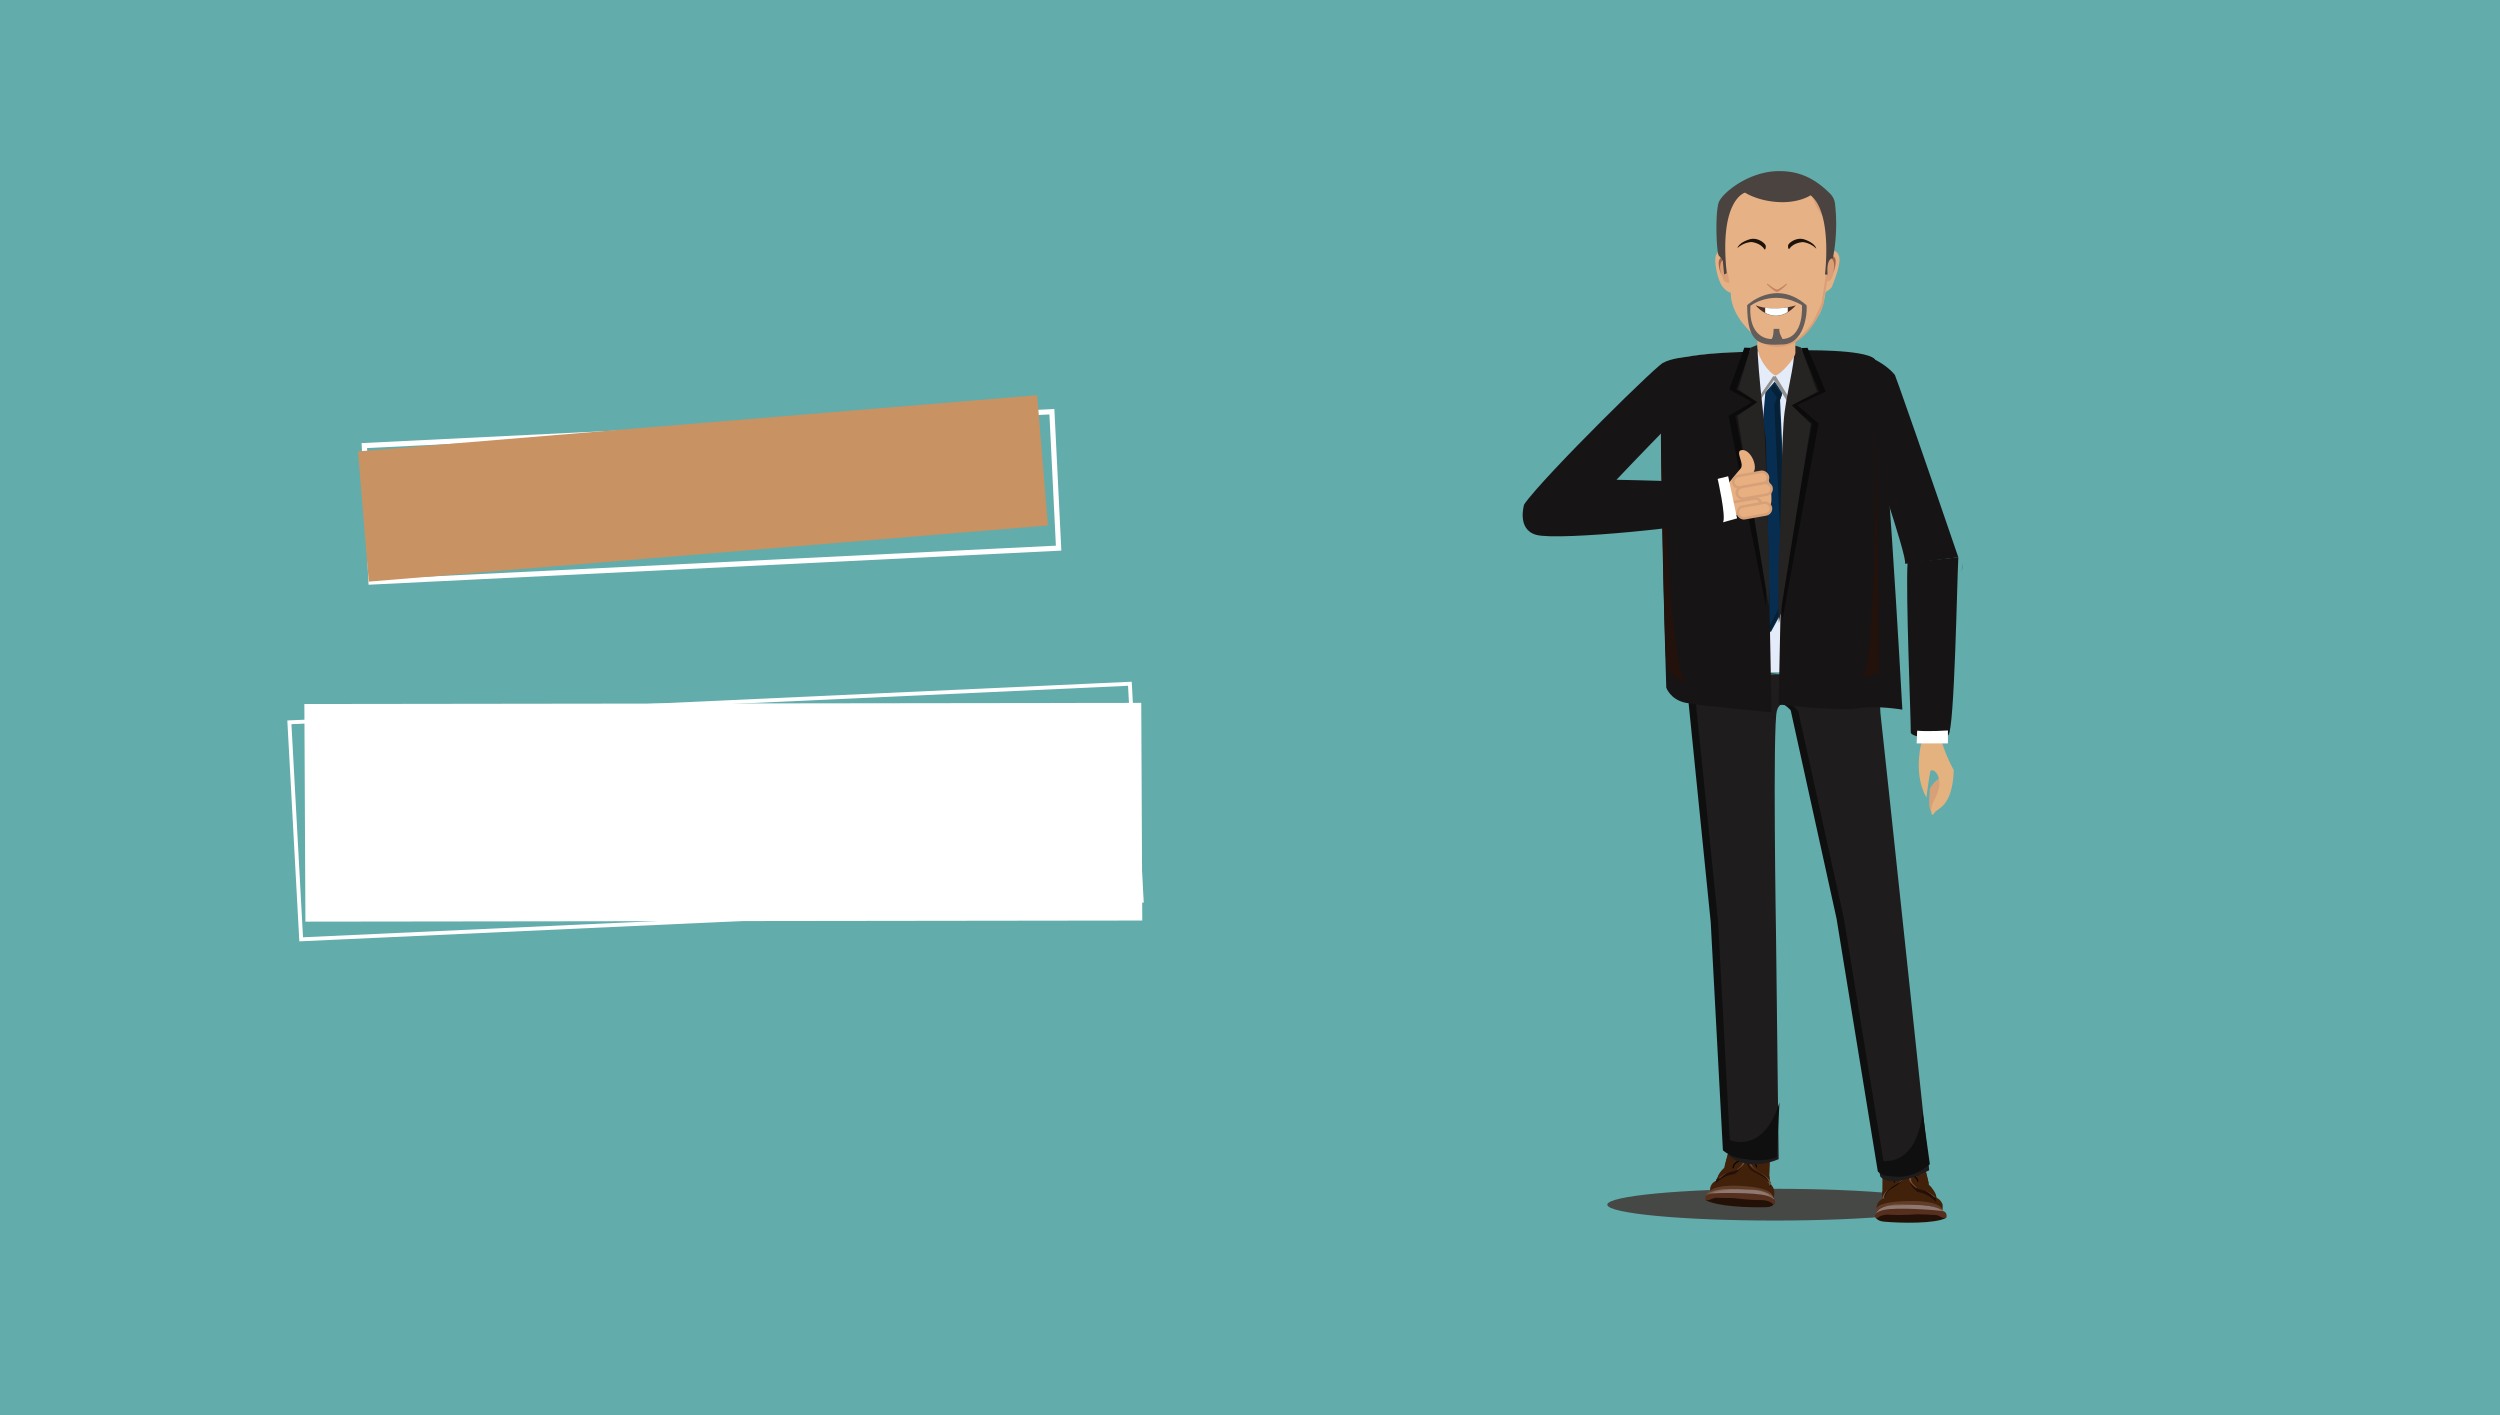 <svg xmlns="http://www.w3.org/2000/svg" viewBox="0 0 1920 1087"><defs><style>.cls-1{fill:#62acab;}.cls-13,.cls-2,.cls-36,.cls-4{fill:none;}.cls-2,.cls-4{stroke:#fff;}.cls-13,.cls-2,.cls-29,.cls-36,.cls-4{stroke-miterlimit:10;}.cls-2{stroke-width:3px;}.cls-3{fill:#fff;}.cls-4{stroke-width:4px;}.cls-5{fill:#c99262;}.cls-6{fill:#464845;}.cls-7{fill:#42210b;}.cls-8{fill:#231006;}.cls-14,.cls-9{fill:#7a5642;}.cls-10{fill:#000001;}.cls-11{fill:#8e7870;}.cls-12{fill:#562f1e;}.cls-13{stroke:#030805;}.cls-14{opacity:0.54;}.cls-15{fill:#1e1c1c;}.cls-16{fill:#0f0f0f;}.cls-17{fill:#e4ebf9;}.cls-18{fill:#072e51;}.cls-19{fill:#062135;}.cls-20{fill:#f4eaf6;}.cls-21{fill:#919191;}.cls-22{fill:#d6a078;}.cls-23{fill:#e4b27f;}.cls-24{fill:#161414;}.cls-25{fill:#0c0b0b;}.cls-26{fill:#262323;}.cls-27{fill:#23110c;}.cls-28,.cls-29{fill:#e8b081;}.cls-29{stroke:#d6a078;stroke-width:2px;}.cls-30{fill:#e4ac7f;}.cls-31{fill:#e6b185;}.cls-32{fill:#e6b085;}.cls-33{fill:#da9f77;}.cls-34{fill:#a06545;}.cls-35{fill:#645d5a;}.cls-36{stroke:#1b120a;stroke-width:0.5px;}.cls-37{fill:#1b120a;}.cls-38{fill:#4a4340;}.cls-39{fill:#482f27;}.cls-40{fill:#fcffff;}.cls-41{fill:#c7835d;}</style></defs><title>template_1_preview_6</title><g id="bg"><rect class="cls-1" width="1920" height="1087"/></g><g id="profession_box" data-name="profession box"><g id="Layer_24" data-name="Layer 24"><polygon class="cls-2" points="876.82 691.76 231.3 721.39 222.24 554.74 867.75 525.12 876.82 691.76"/></g><polygon class="cls-3" points="877.27 706.97 234.56 707.82 233.75 540.67 876.48 539.81 877.27 706.97"/></g><g id="name_box" data-name="name  box"><rect class="cls-4" x="281.05" y="329.16" width="528.69" height="104.9" transform="translate(-17.1 27.27) rotate(-2.82)"/><rect class="cls-5" x="277.19" y="324.93" width="523.37" height="100.35" transform="translate(-28.1 45.72) rotate(-4.73)"/></g><g id="shadow"><ellipse class="cls-6" cx="1363.15" cy="925.19" rx="128.76" ry="12.19"/></g><g id="shoes"><path class="cls-7" d="M1490.48,930.54s2.6-7.27-4.06-10.58c0,0-3.15-8.71-6.2-9.78-3.68-1.28-.06-1.43-.06-1.43l-2.15-9.23a6.68,6.68,0,0,0-2-3.5c-2.3-2.28-6.67-6.39-9.71-6.77-4.38-.54-9.53-2.48-13.82-.87s-7.65,8.19-7.53,11.06-.11,15.05-.08,15.77-.58,3.61.93,5c0,0-8.6,2.5-4.51,13.8C1441.29,934,1452.53,924.93,1490.48,930.54Z" transform="translate(1)"/><path class="cls-8" d="M1466.25,892.1l.54,14.4c.09,2.26,5.3,6.6,5.3,6.6a25.16,25.16,0,0,1,13.2,6.62,7.88,7.88,0,0,1,.69,3.62s-5.82-6.77-14.52-7.95c0,0-5.21-4.34-5.3-6.6l-.62-16.59A3.39,3.39,0,0,1,1466.25,892.1Z" transform="translate(1)"/><path class="cls-7" d="M1486,919.92a28.48,28.48,0,0,0-15.7-7.65s-5.63-4.18-5.71-6.38l-.6-16.09s6.19-1.7,13.68,8.38c0,0,2.64,10.05,2.7,11.51S1486.39,915,1486,919.92Z" transform="translate(1)"/><path class="cls-9" d="M1484.76,919a6.36,6.36,0,0,1,0,.74,26.44,26.44,0,0,0-7.2-5.35A27,27,0,0,1,1484.76,919Z" transform="translate(1)"/><path class="cls-9" d="M1469.88,891.17a6.34,6.34,0,0,0-3.71-.44l.6,15.85c.06,1.69,3.21,4.59,4.57,5.77-.27,0-.54-.1-.82-.14,0,0-5.11-4.14-5.19-6.3l-.6-15.85S1466.77,889.46,1469.88,891.17Z" transform="translate(1)"/><path class="cls-10" d="M1446.18,920s-2.09-3.32,5.57-8.37,10.6-4.81,7.28-21.2a5.68,5.68,0,0,1,.62.34c3.42,16.72.44,16.47-7.22,21.52s-5.57,8.37-5.57,8.37a1.21,1.21,0,0,1-1.21-.74A1.32,1.32,0,0,0,1446.18,920Z" transform="translate(1)"/><path class="cls-7" d="M1446,920.34s-2.3-3.52,6.16-8.89,11.74-5.11,8-22.83c0,0-9.76-6.23-15.32,9.62v16S1443.15,920.45,1446,920.34Z" transform="translate(1)"/><path class="cls-9" d="M1451.05,912.49c8.25-5.42,11.46-5.15,7.78-23.07a8.34,8.34,0,0,0-7.52-.55,8.21,8.21,0,0,1,8.89-.23c3.68,17.92.47,17.66-7.78,23.07s-6,9-6,9c-.91,0-1.34-.6-1.53-1.47C1445.3,917.64,1446.74,915.32,1451.05,912.49Z" transform="translate(1)"/><path class="cls-7" d="M1312.72,917s-2.3-7.18,4.29-10.21c0,0,3.34-8.41,6.34-9.35,3.62-1.14.1-1.4.1-1.4l2.38-8.94a6.53,6.53,0,0,1,2.06-3.36c2.31-2.15,6.69-6,9.65-6.3,4.27-.39,9.35-2.12,13.46-.41s7.17,8.24,7,11-.37,14.7-.43,15.4.45,3.54-1.06,4.83c0,0,8.28,2.71,3.95,13.62C1360.43,921.88,1349.8,912.68,1312.72,917Z" transform="translate(1)"/><path class="cls-8" d="M1337,880.14l-1,13.43c-.16,2.11-5.39,6-5.39,6a24.91,24.91,0,0,0-13.11,5.69,7.06,7.06,0,0,0-.79,3.36s5.91-6.1,14.45-6.89c0,0,5.23-3.86,5.39-6l1.14-15.47A3.47,3.47,0,0,0,1337,880.14Z" transform="translate(1)"/><path class="cls-7" d="M1318,905.85s5.91-6.1,14.45-6.89c0,0,5.23-3.86,5.39-6l1.14-15.47s-5.52-1.82-12.65,7.65c0,0-2.75,9.59-2.86,11S1317.82,901.07,1318,905.85Z" transform="translate(1)"/><path class="cls-9" d="M1319.47,904.53a6.22,6.22,0,0,0,0,.72,25.86,25.86,0,0,1,7.23-5A26.44,26.44,0,0,0,1319.47,904.53Z" transform="translate(1)"/><path class="cls-9" d="M1335,877.8a6.2,6.2,0,0,1,3.64-.3L1337.49,893c-.12,1.65-3.3,4.38-4.67,5.48.27,0,.53-.08.8-.11,0,0,5.14-3.86,5.3-6l1.14-15.47S1338.09,876.25,1335,877.8Z" transform="translate(1)"/><path class="cls-8" d="M1359,910.83s2.24-3.73-7-8.8-12.64-4.65-9.71-22.67a6.74,6.74,0,0,0-.7.4c-3,18.39.43,18,9.66,23s7,8.8,7,8.8a1.42,1.42,0,0,0,1.36-.88A1.63,1.63,0,0,1,1359,910.83Z" transform="translate(1)"/><path class="cls-7" d="M1356.47,908.51s2.37-3.36-5.71-8.9-11.3-5.4-7-22.6c0,0,9.76-5.75,14.64,9.94l-.56,15.62S1359.28,908.71,1356.47,908.51Z" transform="translate(1)"/><path class="cls-9" d="M1352.85,901.84c-8.68-5.87-12.15-5.73-7.57-23.9a9.37,9.37,0,0,1,8.1-.26,9.22,9.22,0,0,0-9.56-.6c-4.58,18.17-1.12,18,7.57,23.9s6.14,9.42,6.14,9.42c1,.07,1.47-.56,1.69-1.44C1358.86,907.34,1357.39,904.91,1352.85,901.84Z" transform="translate(1)"/><path class="cls-8" d="M1493.44,935.48s-2.11-6.08-13.45-6.11-37.7-4.52-40.64,4.67c0,0,.09,3.6,6.46,4.18C1459.62,939.49,1484.85,939.81,1493.44,935.48Z" transform="translate(1)"/><path class="cls-11" d="M1492.65,931s-3-4.46-17-5.41c-9.75-.66-21.29-.48-21.29-.48s-13,.93-14.31,6.71l51.92.71Z" transform="translate(1)"/><path class="cls-12" d="M1493.8,935.23s1.37-4.49-3-5.17-35.26-3.17-45.28-.78c-9.75,2.33-5.46,6.91-5.46,6.91s2.63-3.89,10.55-3.27,21.55-.34,21.55-.34,13,.38,13.66.53C1489.81,934,1490.21,936,1493.8,935.23Z" transform="translate(1)"/><path class="cls-8" d="M1309.12,921.76s2.4-5.82,13.48-5.21,37.07-2.29,39.42,6.85c0,0-.29,3.51-6.54,3.72C1341.92,927.58,1317.25,926.48,1309.12,921.76Z" transform="translate(1)"/><path class="cls-11" d="M1310.14,917.47s3.18-4.19,16.92-4.32c9.56-.09,20.81.73,20.81.73s12.6,1.63,13.6,7.36L1310.73,919Z" transform="translate(1)"/><path class="cls-12" d="M1308.78,921.49s-1.08-4.46,3.18-4.88,34.61-1.11,44.26,1.79c9.39,2.82,4.94,7.05,4.94,7.05s-2.35-3.94-10.11-3.78-21-1.55-21-1.55-12.67-.36-13.37-.25C1312.75,920.49,1312.23,922.48,1308.78,921.49Z" transform="translate(1)"/><path class="cls-13" d="M1470,890.54c0-7.31-18-8.1-18,0" transform="translate(1)"/><path class="cls-13" d="M1469.53,894.55c-.27-7.31-18.31-7.37-18,.68" transform="translate(1)"/><path class="cls-13" d="M1471.87,907.47c-.27-7.31-18.31-7.37-18,.68" transform="translate(1)"/><path class="cls-13" d="M1472.22,902.81c-.27-7.31-18.31-7.37-18,.68" transform="translate(1)"/><path class="cls-13" d="M1348.08,896.49c-.27-7.31-18.31-7.37-18,.68" transform="translate(1)"/><path class="cls-13" d="M1346.91,878.48c.38-8.39-20.25-10.16-20.67-.93" transform="translate(1)"/><path class="cls-13" d="M1347.85,881.16c.32-7.15-17.25-8.66-17.61-.79" transform="translate(1)"/><path class="cls-13" d="M1348.25,890.11c.32-7.15-17.25-8.66-17.61-.79" transform="translate(1)"/><path class="cls-14" d="M1491.17,930.07s-6.51-5.75-27-4.62-19.29.45-23.94,4.71c0,0-4.75-7,23.41-7.73S1491.17,930.07,1491.17,930.07Z" transform="translate(1)"/><path class="cls-14" d="M1309.35,918a.19.19,0,0,0,.28.2c1.61-1,9.94-4.93,24.92-4.77,20.26.22,21.21,2.86,25.46,7.11a.19.19,0,0,0,.3,0c.57-1.18,2.34-7.92-22.76-9.66C1313.38,909.13,1309.77,916.25,1309.35,918Z" transform="translate(1)"/></g><g id="Layer_34" data-name="Layer 34"><path class="cls-15" d="M1445.69,517.36s-3.86,19.52-2.35,32,37.3,349.38,37.3,349.38S1451.87,914,1443,903.48L1412.28,708l-34.19-161s-11.14-13.2-14.46-1.06-.63,173.27-.63,173.27l2,171s-22.59,10.72-38.56-2.84L1317.58,711l-19.25-199.49S1437.73,526.68,1445.69,517.36Z" transform="translate(1)"/><path class="cls-16" d="M1367.73,516.83c35.67,2.56,71.47,3.91,75.41-.6,0,0-.18.92-.46,2.48C1429.41,520.68,1397.92,519.11,1367.73,516.83Z" transform="translate(1)"/><path class="cls-16" d="M1368,540.45c4.63-2.89,12,5.56,12,5.56l35.2,159.91L1446.84,900a10.57,10.57,0,0,0,5.84,3.26c-4.72.22-8.95-.69-11.54-3.68l-31.68-194.14-35.2-159.91A25.86,25.86,0,0,0,1368,540.45Z" transform="translate(1)"/><path class="cls-16" d="M1298.53,510.7l20,197.94,9.36,175.21a29.62,29.62,0,0,0,14.61,6.42c-6.62,0-14-1.6-20.31-6.84l-9.36-175.21-20-198.12Z" transform="translate(1)"/><path class="cls-16" d="M1475.59,854.38l5.54,39.72s-16,15.66-36.48,7.13l-1.39-9.92S1470.23,898.43,1475.59,854.38Z" transform="translate(1)"/><path class="cls-16" d="M1365.63,846.8l-2.14,42.12s-19.85,7.32-39.4-5.06l1.28-9.14S1352.21,889.13,1365.63,846.8Z" transform="translate(1)"/></g><g id="torso"><path class="cls-17" d="M1369.15,270.87s57,2.15,66.39,6.5-.24,220.58.11,224.46c1.71,18.74-145.35,18-148.32,5.14-1.69-7.3-16.68-222.21-7.54-227.19C1297.58,270.08,1369.15,270.87,1369.15,270.87Z" transform="translate(1)"/><path class="cls-17" d="M1277.93,278.84c17.78-9.69,89.35-8.9,89.35-8.9s48.48,1.83,63.4,5.53c-18.42-3.07-58.72-4.59-58.72-4.59s-71.57-.79-89.35,8.9c-9.14,5,5.85,219.9,7.54,227.19.44,1.91,4.08,3.55,9.94,4.9-8.57-1.5-14.07-3.46-14.61-5.83C1283.78,498.73,1268.79,283.82,1277.93,278.84Z" transform="translate(1)"/><path class="cls-17" d="M1280.41,280.11c-1.56,8.37-2.26,27-2.4,50.14C1277.44,303.07,1277.94,283,1280.41,280.11Z" transform="translate(1)"/><path class="cls-17" d="M1427.54,505.85c-.23-3.94,15.77-222.9,6.69-227.63-3.57-1.86-14.33-3.62-26.06-5.08,12.57,1.05,24.34,2.47,28.19,4.26,9.44,4.38-.24,222.35.11,226.26.45,5-9.38,8.57-24.17,11C1421.85,512.64,1427.77,509.77,1427.54,505.85Z" transform="translate(1)"/><path class="cls-17" d="M1369.16,518.08c-35.07.87-72.19-1.92-79.61-7.54C1303.93,515.33,1338.31,518.33,1369.16,518.08Z" transform="translate(1)"/><path class="cls-17" d="M1378.82,281.46s3.4-3.6,3.4-6.23-17.42-4.36-37-4.28c0,0,0,7.89,4.48,10.52S1354.16,268.31,1378.82,281.46Z" transform="translate(1)"/><path class="cls-17" d="M1306.44,457s27.09,51.39,57.93,54.19c0,0-44.85,18.69-68.2,11.21l-10.28-16.82-5.28-75.33Z" transform="translate(1)"/></g><g id="collar"><polygon class="cls-18" points="1362.97 293.06 1369.12 301.38 1367.07 306.92 1374.24 459.3 1359.89 485.62 1342.47 455.15 1355.8 301.38 1362.97 293.06"/><polygon class="cls-19" points="1369.38 460.71 1362.66 310.76 1364.58 305.31 1359.83 298.56 1362.66 295.11 1368.42 303.29 1366.5 308.74 1373.21 458.7 1359.79 484.6 1358.36 481.97 1369.38 460.71"/><polygon class="cls-20" points="1350.88 289.33 1351.82 289.33 1351.82 289.33 1350.88 289.33 1350.88 289.33"/><path class="cls-21" d="M1373.37,304.22s2.44-2.25,7.62-20.55a48.78,48.78,0,0,0,1.37-6.26c.57,2.67.43,6.77-1.37,13.16-5.18,18.3-7.62,20.55-7.62,20.55l-12.93-20.72s1.17-.85,2.88-2.29Z" transform="translate(1)"/><path class="cls-17" d="M1361.53,286.89a62.51,62.51,0,0,0,10.38-9.91c2.32-2.82,4.55-3.76,6.09-7.26,0,0,8-.22,3.07,17.33s-7.24,19.71-7.24,19.71Z" transform="translate(1)"/><path class="cls-17" d="M1362.9,286.83s-4.6-1.23-9.45-7.48c-2.29-2.95-2.88-5.82-4.31-9.41,0,0-11.27-.45-7,17.41s6.6,20.15,6.6,20.15Z" transform="translate(1)"/><path class="cls-21" d="M1342.15,286.41c4.28,17.86,6.6,20.15,6.6,20.15l12.18-17.78a10.7,10.7,0,0,0,2,.86l-14.15,20.66s-2.32-2.29-6.6-20.15a27.53,27.53,0,0,1-.88-9A35,35,0,0,0,1342.15,286.41Z" transform="translate(1)"/></g><g id="righ_wrist" data-name="righ wrist"><path class="cls-22" d="M1489,597s-8,6-8,10-2,18,3,16S1488,608,1489,597Z" transform="translate(1)"/><path class="cls-23" d="M1476.5,563.5s-10,28,2,49c0,0,2-16,3-20s13,4,3,22c-4.18,7.52-2,14,0,10s14-4,15-33c0,0-10-18-10-28S1483.5,552.5,1476.5,563.5Z" transform="translate(1)"/></g><g id="coat_left_sleeve" data-name="coat left sleeve"><path class="cls-24" d="M1506.7,432.47a50,50,0,0,1-1.27,6.66" transform="translate(1)"/><path class="cls-24" d="M1462,433c2.7-3.68-30.52-99.47-30.52-99.47S1412.65,305.43,1434,276c2.53-3.49,18.52,8.32,20,12-4-14,32.19,90.79,49,140" transform="translate(1)"/><path class="cls-24" d="M1503,428c-1,18-2.93,132.13-7.65,136.52-5.16,4.79-28.87,1.89-28.87-2,0-14-3.91-105.09-2.48-130.44" transform="translate(1)"/></g><g id="coat"><path class="cls-24" d="M1381.41,269.06s49.33-1.13,57.38,6.68C1445.69,282.42,1460,545,1460,545s-19.87-3.44-34-1-61-3-61-3l2.56-124.93,6.89-102.46Z" transform="translate(1)"/><path class="cls-24" d="M1346.74,270.13s-55.29,0-70.18,9.47c-5.54,3.52,2.13,248.47,2.13,248.47s3,9.2,14.85,11.66,66,7.27,66,7.27l-2.13-111.22-2.13-97Z" transform="translate(1)"/><path class="cls-25" d="M1390.7,325.23l-16.55-14.13,22.12-10.33-14-33.5,4.94-.14,14,33.64-22.12,10.33,16.55,14.13-27.8,151c-.15.33-.47-11.36-.52-24.29Z" transform="translate(1)"/><path class="cls-26" d="M1382.2,266.87l12.44,34-19.58,10.43,14.66,14.31L1365.23,478.4c-.23.58-1-36.28,0-51.69,2.07-34.43,1.83-91.49,4.34-110.27,2.78-20.81,9.72-44.2,6.65-51.48Z" transform="translate(1)"/><path class="cls-25" d="M1344.62,308.85l-17.52-9.76L1338.64,267l5.11.15c-.06.14-.09.31-.14.46l-11.32,31.49,16.53,9.21c.05.35.11.69.16,1l-17.26,10.07,23.72,121.17c0,12.71-.22,25.12-.35,24.76l-28.56-145.93Z" transform="translate(1)"/><path class="cls-26" d="M1343.53,267l-9.68,32.09,14.69,9.76-15.18,10.56,24,145.93c.17.55.57-29.05,0-43.56-1.27-32.41-2.18-87.12-4.65-108.16-2.3-19.55-4.06-42.13-4.06-48.67Z" transform="translate(1)"/><path class="cls-27" d="M1274.55,317s6.53,203.61,19.6,207.77c0,0-13.07-4.16-15.25-14.54S1274.55,317,1274.55,317Z" transform="translate(1)"/><path class="cls-27" d="M1439.79,323.23c-.32,1.86,1,202.45-12.37,197.73l14.84-3.92c0-10-2.47-193.81-2.47-193.81Z" transform="translate(1)"/></g><g id="left_wrist" data-name="left wrist"><path class="cls-28" d="M1325.92,372.79c-1.34,1.59-.72-.6,9.84-12.89,3.23-3.76-4.32-13,.49-14.12,7.46-1.76,14.87,15.71,7.3,18.47,0,0,15.93-10.53,15.9,19.66a9.91,9.91,0,0,1-8,9.85c-7.54,1.32-18.3,2.48-21-1C1326.14,387.25,1326.28,388,1325.92,372.79Z" transform="translate(1)"/><rect class="cls-29" x="1330.01" y="363.99" width="26.92" height="9.09" rx="4.55" ry="4.55" transform="translate(-42.71 240.24) rotate(-10.06)"/><rect class="cls-29" x="1332.78" y="372.51" width="26.92" height="9.09" rx="4.55" ry="4.55" transform="translate(-44.16 240.86) rotate(-10.06)"/><rect class="cls-29" x="1332.94" y="379.84" width="26.92" height="9.09" rx="4.55" ry="4.55" transform="matrix(0.98, -0.17, 0.17, 0.98, -45.43, 241)"/><rect class="cls-29" x="1333.48" y="387.59" width="25.73" height="9.09" rx="4.55" ry="4.55" transform="translate(-46.79 241.11) rotate(-10.06)"/></g><g id="shirt_left_sleeve" data-name="shirt left sleeve"><path class="cls-3" d="M1471.37,561.16l-.37,9.78h24V561S1479.74,562,1471.37,561.16Z" transform="translate(1)"/><path class="cls-3" d="M1326.24,365.77l-8.08,2s6.64,29.13,4.12,33.35h0l10.8-3Z" transform="translate(1)"/><path class="cls-24" d="M1204,410.46c-.75-4.65,72.26-79.2,72.26-79.2s29.56-17.81,23.74-54.86c-.69-4.39-20.34-.54-23.33,2.24,1.5-4.91-92.74,87.7-107.12,108.77,0,0-5.92,19.1,9.25,23.35,17.34,4.85,132-7,136.22-11.82,4.63-5.31,1-28.91-2.89-28.8-14,.42-87.86-3.34-113.15-1.13" transform="translate(1)"/></g><g id="neck"><path class="cls-30" d="M1377.86,260v10.89c0,4.36-12.17,17.42-15.25,17.42-2.18,0-10.89-8.71-13.07-17.42s0-10.89,0-10.89Z" transform="translate(1)"/></g><g id="face"><path class="cls-31" d="M1406.35,192s4.17-25-4.77-39.35c0,0-10.14-16.7-29.81-19.08s-38.16,5.37-46.51,21.47c0,0-6,13.71-4.17,26.83s1.79,11.93,1.79,11.93-1.49-1.49-2.39-1.19-4.17,1.19-4.17,7.16,2.39,16.7,6,20.87,6,4.17,6,4.17-1.46,12.17,11.93,26.83c12.52,13.71,16.1,14.31,22.66,14.31s19.08,0,34-25.64a59.8,59.8,0,0,0,4.17-16.7C1401.8,212.29,1406.35,192,1406.35,192Z" transform="translate(1)"/><path class="cls-32" d="M1406.35,192.64s4.77-.6,5.37,6-6,22.06-6,22.06-4.17,4.17-5.37,3.58S1401.58,198,1406.35,192.64Z" transform="translate(1)"/><path class="cls-33" d="M1405.46,198.9s.89-12.22,2.09-15.8,1.19-27.43-12.52-38.76c0,0-3.58-2.39-4.17-.6s-2.39,8.35,8.94,23.85c0,0,4.77,11.93,3.18,31.82,0,.33-4.37,29.59-5,33.17-.2,1.19-6,13.79-7.75,16.1-2.79,3.73-8.94,11.93-15.5,13.71-5.75,1.57-10.73,3-19.08,0-7.8-2.79-11.33-6.56-11.33-6.56s9.84,15.8,29.22,8.94c15.52-5.49,23.88-25.7,25.39-29.72a7,7,0,0,0,.36-1.33C1400,229.42,1404.1,204.61,1405.46,198.9Z" transform="translate(1)"/><path class="cls-33" d="M1327.05,217.09c.58-.14-3-17.89-6-19.08,0,0-3.58.6-1.79,7.16a60.4,60.4,0,0,0,3.58,10.14S1324.67,217.69,1327.05,217.09Z" transform="translate(1)"/><path class="cls-33" d="M1401.53,216.05c-.58-.12,2.27-18,5.2-19.3,0,0,3.6.45,2.07,7.08a60.4,60.4,0,0,1-3.17,10.27S1403.93,216.55,1401.53,216.05Z" transform="translate(1)"/><path class="cls-34" d="M1321.64,200.24s-2.95,2.24-.77,10.59c0,0-3.81-9.54-.54-12.52A1.65,1.65,0,0,1,1321.64,200.24Z" transform="translate(1)"/><path class="cls-34" d="M1406.08,199s2.95,2.24.77,10.59c0,0,3.81-9.54.54-12.52A1.65,1.65,0,0,0,1406.08,199Z" transform="translate(1)"/></g><g id="beard"><path class="cls-35" d="M1340.83,234.38c0,29.64,9.4,31.2,27.71,30.16s18.57-29.5,17.81-30.16C1362.6,213.57,1340.83,234.38,1340.83,234.38Zm2.47.52s17.32-13.52,39.59-.52c0,0,2,25-14.84,26,0,0-3-4.68-2.47-7.8h-4.45s0,7.8-2,7.8S1341.82,259.34,1343.3,234.9Z" transform="translate(1)"/></g><g id="eyebrows"><path class="cls-36" d="M1335.38,193.55" transform="translate(1)"/><path class="cls-37" d="M1393.92,191a17.78,17.78,0,0,0-9.78-5,4.78,4.78,0,0,0-1.19,0c-2.33.23-7.22,1.25-9.89,5.32,0,0-1.08-.16-.76-2.85.22-1.9,6.47-6.65,12.6-4.53C1393.31,186.83,1393.92,191,1393.92,191Z" transform="translate(1)"/><path class="cls-37" d="M1333.36,190.52a17.78,17.78,0,0,1,10-4.57,4.78,4.78,0,0,1,1.19,0c2.31.33,7.16,1.56,9.65,5.74,0,0,1.08-.11.88-2.81-.14-1.91-6.17-6.93-12.39-5.07C1334.15,186.39,1333.36,190.52,1333.36,190.52Z" transform="translate(1)"/></g><g id="hair"><path class="cls-38" d="M1402.57,210.85h-2s6-47.44-11.06-60.85c0,0-9.05,6.19-25.15,5.16s-25.15-7.22-25.15-7.22-20.12,5.16-14.08,61.88l-2,1-1-10.31a17.8,17.8,0,0,0-3-4.13c-2-2.06-3-34,0-41.25s23.11-23.72,46.27-23.72c12.07,0,25.15,3.09,39.33,17.54a12.76,12.76,0,0,1,3.54,7.44,137.81,137.81,0,0,1-1.63,42.06S1401.57,197.45,1402.57,210.85Z" transform="translate(1)"/></g><g id="mouth"><path class="cls-39" d="M1378.26,234.5s-16.48,5.43-30.9,0C1347.36,234.5,1361.78,252.62,1378.26,234.5Z" transform="translate(1)"/><path class="cls-40" d="M1372,236v3.59a16,16,0,0,1-17.35.56v-3.77A60.55,60.55,0,0,0,1372,236Z" transform="translate(1)"/></g><g id="nose"><path class="cls-41" d="M1363.7,222.3c1.67,0,6.25-3.65,7.37-4.56l.25.75s-5.72,5.72-7.62,5.72-7.62-5.72-7.62-5.72l.25-.75C1357.45,218.65,1362,222.3,1363.7,222.3Z" transform="translate(1)"/></g></svg>